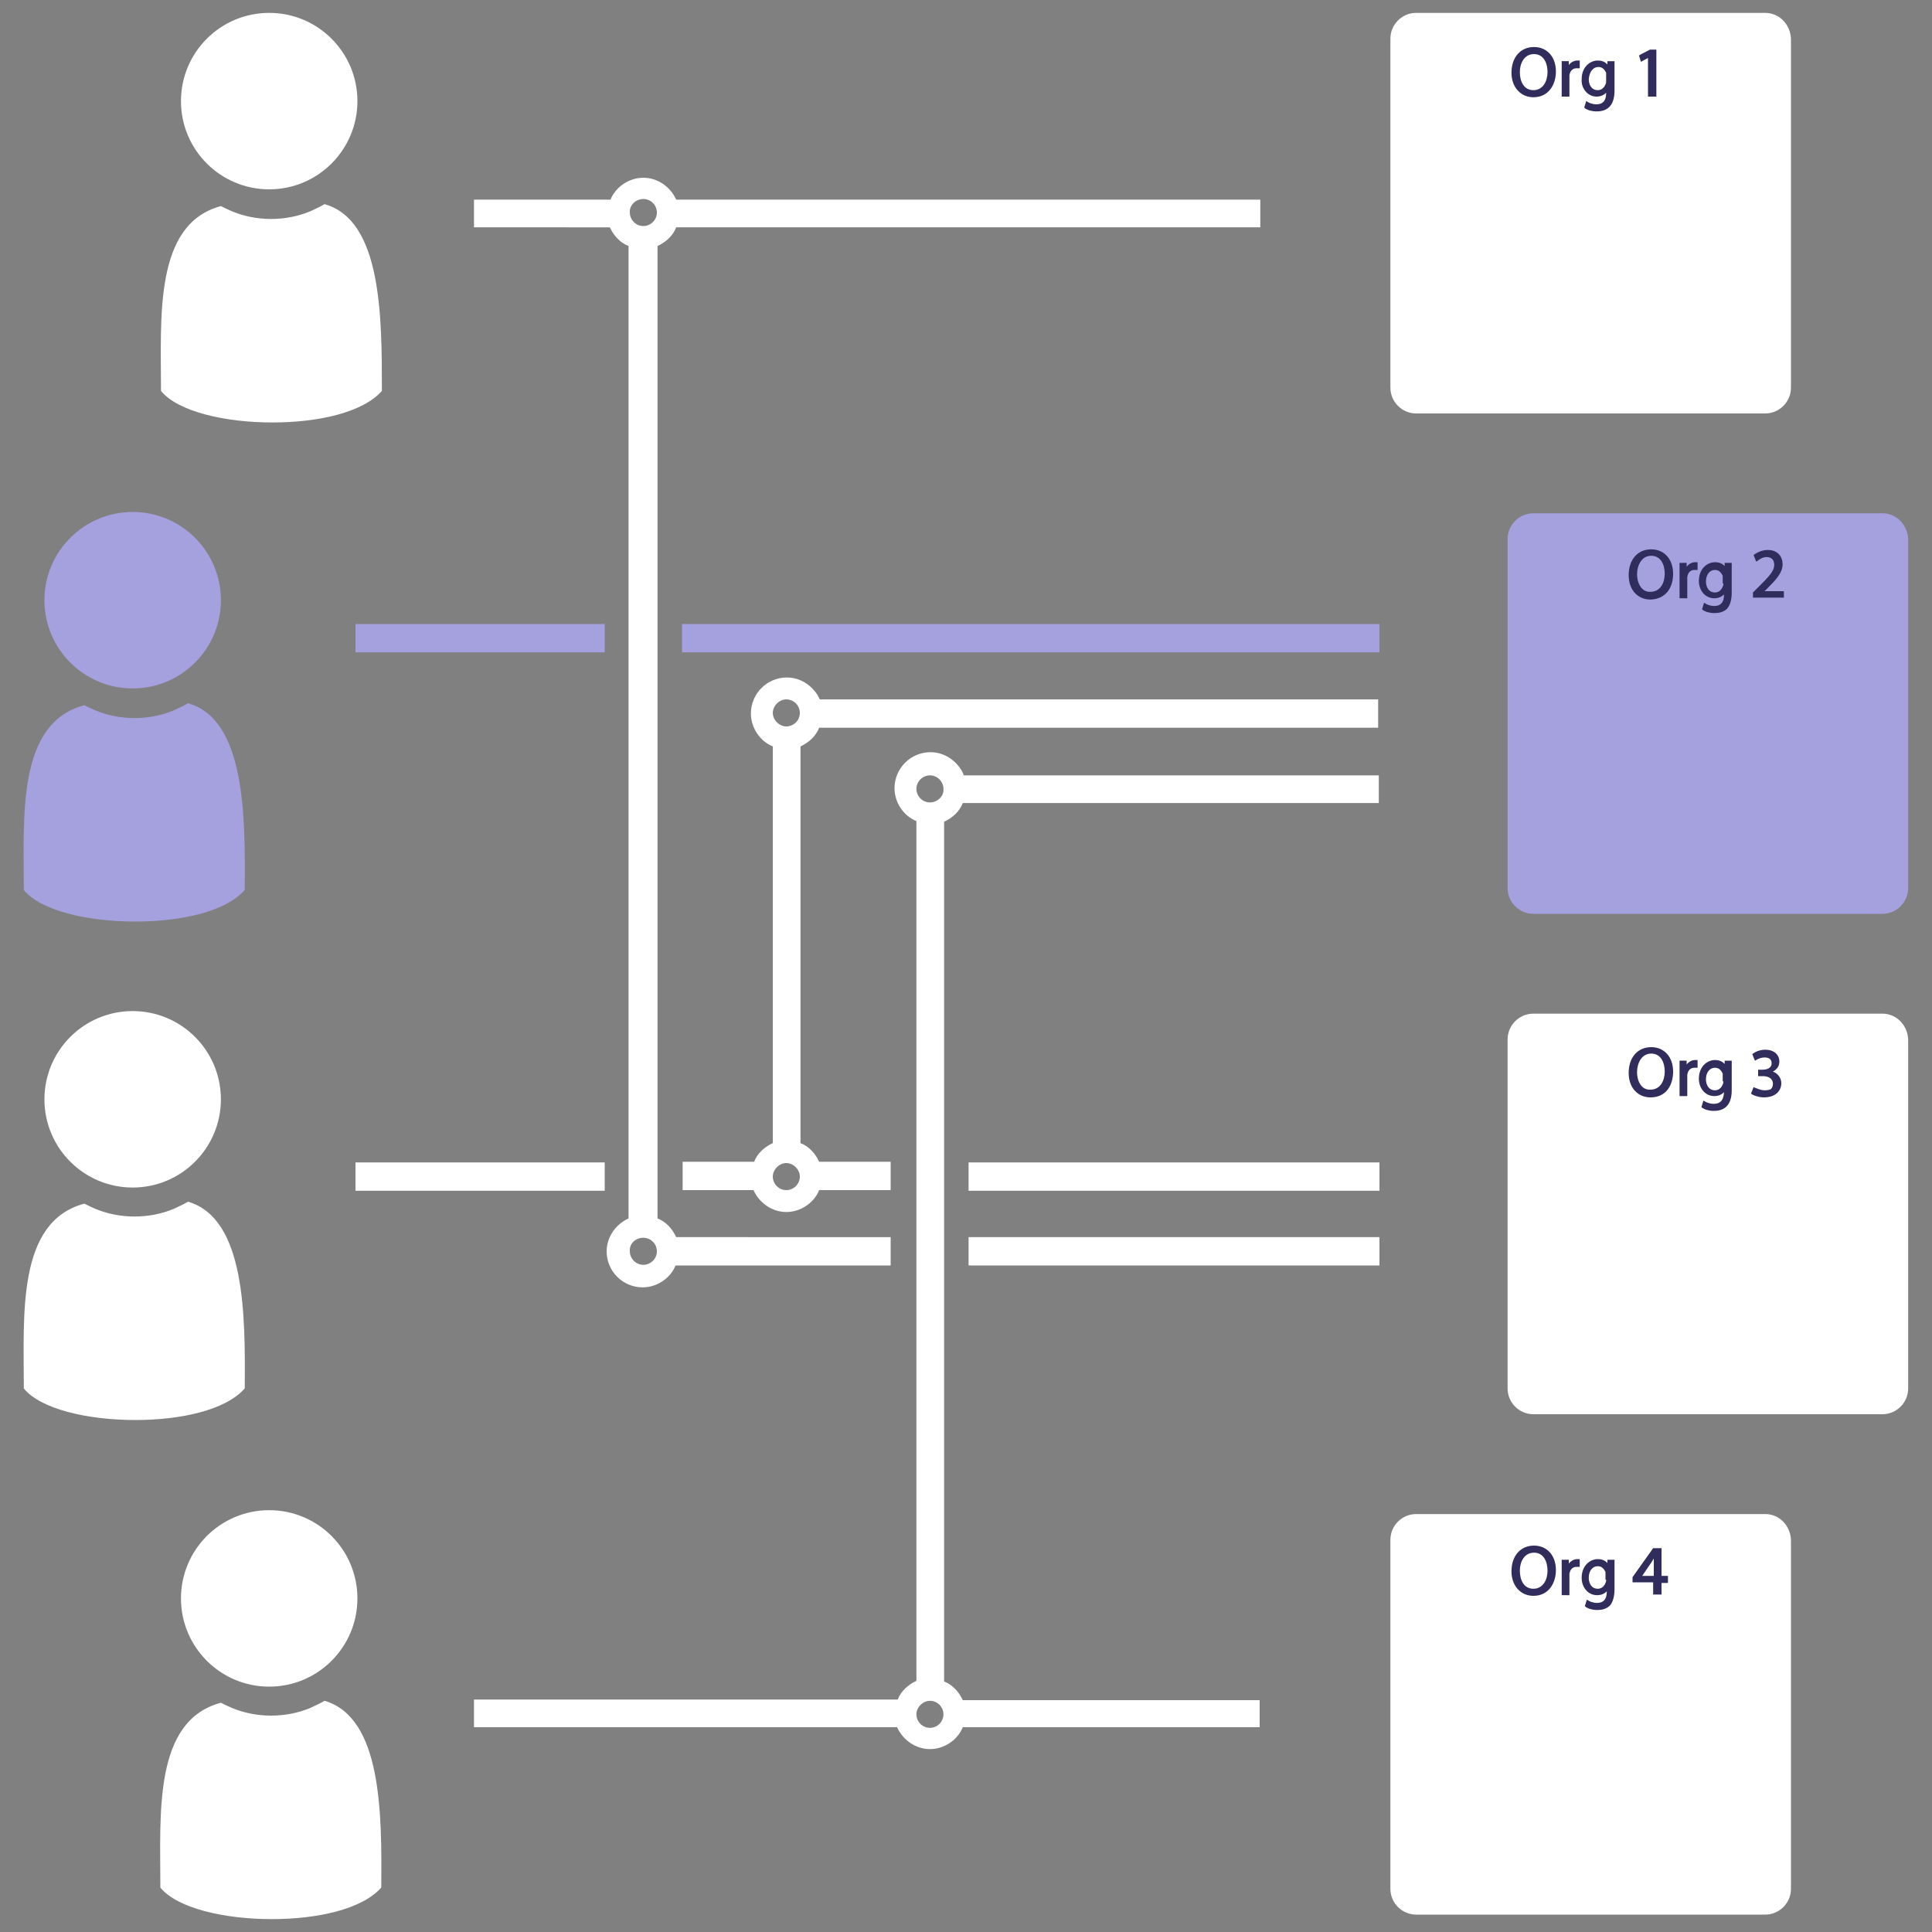 <?xml version="1.0" encoding="utf-8"?>
<!-- Generator: Adobe Illustrator 18.1.1, SVG Export Plug-In . SVG Version: 6.00 Build 0)  -->
<!DOCTYPE svg PUBLIC "-//W3C//DTD SVG 1.1//EN" "http://www.w3.org/Graphics/SVG/1.1/DTD/svg11.dtd">
<svg version="1.1" id="Layer_1" xmlns="http://www.w3.org/2000/svg" xmlns:xlink="http://www.w3.org/1999/xlink" x="0px" y="0px"
	 viewBox="0 0 300 300" enable-background="new 0 0 300 300" xml:space="preserve">
<rect x="0" y="0" width="300" height="300" fill="#808080" stroke="none"/>
<g>
	<path fill="#FFFFFF" d="M274.1,235.1h-54.2c-2.2,0-4,1.8-4,4v54.2c0,2.2,1.8,4,4,4h54.2c2.2,0,4-1.8,4-4v-54.2
		C278,236.9,276.3,235.1,274.1,235.1z"/>
	<path fill="#FFFFFF" d="M292.3,157.4h-54.2c-2.2,0-4,1.8-4,4v54.2c0,2.2,1.8,4,4,4h54.2c2.2,0,4-1.8,4-4v-54.2
		C296.2,159.2,294.5,157.4,292.3,157.4z"/>
	<path fill="#A5A0DE" d="M292.3,79.7h-54.2c-2.2,0-4,1.8-4,4v54.2c0,2.2,1.8,4,4,4h54.2c2.2,0,4-1.8,4-4V83.7
		C296.2,81.5,294.5,79.7,292.3,79.7z"/>
	<path fill="#FFFFFF" d="M274.1,2h-54.2c-2.2,0-4,1.8-4,4v54.2c0,2.2,1.8,4,4,4h54.2c2.2,0,4-1.8,4-4V6C278,3.8,276.3,2,274.1,2z"/>
	<path fill="#FFFFFF" d="M50.4,31.7c-0.9,0.5-0.5,0.3-2.2,1.1c-1.9,0.8-4,1.2-6.1,1.2c-2.1,0-4.2-0.4-6.1-1.2
		c-0.7-0.3-0.7-0.3-1.7-0.8C23.9,34.8,25,49.2,25,60.7c2.6,3.2,9.9,4.9,17.3,4.9c7,0,14-1.5,17-4.9C59.3,49.2,59.3,34.2,50.4,31.7z"
		/>
	<circle fill="#FFFFFF" cx="41.8" cy="15.7" r="13.7"/>
	<path fill="#A5A0DE" d="M29.2,109.2c-0.9,0.5-0.5,0.3-2.2,1.1c-1.9,0.8-4,1.2-6.1,1.2c-2.1,0-4.2-0.4-6.1-1.2
		c-0.7-0.3-0.7-0.3-1.7-0.8c-10.5,2.8-9.4,17.2-9.4,28.7c2.6,3.2,9.9,4.9,17.3,4.9c7,0,14-1.5,17-4.9
		C38.1,126.7,38.1,111.7,29.2,109.2z"/>
	<circle fill="#A5A0DE" cx="20.6" cy="93.2" r="13.7"/>
	<path fill="#FFFFFF" d="M29.2,186.6c-0.9,0.5-0.5,0.3-2.2,1.1c-1.9,0.8-4,1.2-6.1,1.2c-2.1,0-4.2-0.4-6.1-1.2
		c-0.7-0.3-0.7-0.3-1.7-0.8c-10.5,2.8-9.4,17.2-9.4,28.7c2.6,3.2,9.9,4.9,17.3,4.9c7,0,14-1.5,17-4.9
		C38.1,204.2,38.1,189.2,29.2,186.6z"/>
	<circle fill="#FFFFFF" cx="20.6" cy="170.7" r="13.7"/>
	<path fill="#FFFFFF" d="M50.4,264.1c-0.9,0.5-0.5,0.3-2.2,1.1c-1.9,0.8-4,1.2-6.1,1.2c-2.1,0-4.2-0.4-6.1-1.2
		c-0.7-0.3-0.7-0.3-1.7-0.8c-10.5,2.8-9.4,17.2-9.4,28.7c2.6,3.2,9.9,4.9,17.3,4.9c7,0,14-1.5,17-4.9
		C59.3,281.6,59.3,266.7,50.4,264.1z"/>
	<circle fill="#FFFFFF" cx="41.8" cy="248.2" r="13.7"/>
	<path fill="#FFFFFF" d="M256.8,242.6c0-0.2,0-0.3,0-0.5c-0.1,0.2-0.2,0.3-0.3,0.5l-1.5,2.2h1.8V242.6z"/>
	<path fill="#A5A0DE" d="M266.4,88.4c-0.8,0-1.4,0.7-1.4,1.8c0,0.8,0.4,1.7,1.4,1.7c0.5,0,1-0.3,1.2-0.9c0-0.1,0.1-0.3,0.1-0.5v-0.9
		c0-0.2,0-0.3,0-0.4C267.4,88.8,267.1,88.4,266.4,88.4z"/>
	<path fill="#FFFFFF" d="M238.2,14c1.5,0,2.2-1.4,2.2-2.8c0-1.3-0.7-2.8-2.1-2.8c-1.5,0-2.2,1.4-2.2,2.9C236,12.6,236.7,14,238.2,14
		z"/>
	<path fill="#FFFFFF" d="M248.2,243.1c-0.8,0-1.4,0.7-1.4,1.8c0,0.8,0.4,1.7,1.4,1.7c0.5,0,1-0.3,1.2-0.9c0-0.1,0.1-0.3,0.1-0.5
		v-0.9c0-0.2,0-0.3,0-0.4C249.2,243.6,248.9,243.1,248.2,243.1z"/>
	<path fill="#FFFFFF" d="M248.2,13.9c0.5,0,1-0.3,1.2-0.9c0-0.1,0.1-0.3,0.1-0.5v-0.9c0-0.2,0-0.3,0-0.4c-0.1-0.4-0.5-0.9-1.2-0.9
		c-0.8,0-1.4,0.7-1.4,1.8C246.8,13,247.2,13.9,248.2,13.9z"/>
	<path fill="#FFFFFF" d="M266.4,165.7c-0.8,0-1.4,0.7-1.4,1.8c0,0.8,0.4,1.7,1.4,1.7c0.5,0,1-0.3,1.2-0.9c0-0.1,0.1-0.3,0.1-0.5
		v-0.9c0-0.2,0-0.3,0-0.4C267.4,166.1,267.1,165.7,266.4,165.7z"/>
	<path fill="#FFFFFF" d="M258.5,166.4c0-1.3-0.7-2.8-2.1-2.8c-1.5,0-2.2,1.4-2.2,2.9c0,1.3,0.7,2.8,2.1,2.8
		C257.9,169.3,258.5,167.9,258.5,166.4z"/>
	<path fill="#A5A0DE" d="M258.5,89.1c0-1.3-0.7-2.8-2.1-2.8c-1.5,0-2.2,1.4-2.2,2.9c0,1.3,0.7,2.8,2.1,2.8
		C257.9,92,258.5,90.5,258.5,89.1z"/>
	<path fill="#FFFFFF" d="M238.2,246.7c1.5,0,2.2-1.4,2.2-2.8c0-1.3-0.7-2.8-2.1-2.8c-1.5,0-2.2,1.4-2.2,2.9
		C236,245.3,236.7,246.7,238.2,246.7z"/>
	<path fill="#302C5B" d="M238.1,15.1c2.4,0,3.5-2,3.5-4c0-2.3-1.4-3.8-3.4-3.8c-2.1,0-3.5,1.6-3.5,4
		C234.7,13.5,236.1,15.1,238.1,15.1z M238.2,8.4c1.5,0,2.1,1.4,2.1,2.8c0,1.4-0.7,2.8-2.2,2.8c-1.5,0-2.1-1.4-2.1-2.8
		C236,9.8,236.7,8.4,238.2,8.4z"/>
	<path fill="#302C5B" d="M242.5,11.3V15h1.2v-2.9c0-0.1,0-0.3,0-0.4c0.1-0.7,0.5-1.1,1.1-1.1c0.1,0,0.2,0,0.3,0l0.2,0V9.4l-0.1,0
		c-0.1,0-0.2,0-0.3,0c-0.5,0-1,0.3-1.3,0.7l0-0.6h-1.1l0,0.2C242.5,10.1,242.5,10.6,242.5,11.3z"/>
	<path fill="#302C5B" d="M247.9,15c0.6,0,1.1-0.2,1.5-0.6v0.1c0,1.1-0.5,1.7-1.5,1.7c-0.7,0-1.3-0.3-1.4-0.4l-0.2-0.1l-0.3,1
		l0.1,0.1c0.4,0.3,1.1,0.5,1.8,0.5c0.6,0,1.4-0.1,2-0.7c0.5-0.5,0.8-1.3,0.8-2.5v-3c0-0.6,0-1,0-1.4l0-0.2h-1.1l0,0.5
		c-0.3-0.3-0.7-0.6-1.5-0.6c-1.2,0-2.5,1-2.5,2.9C245.5,13.8,246.6,15,247.9,15z M248.2,10.4c0.7,0,1,0.5,1.2,0.9c0,0.1,0,0.2,0,0.4
		v0.9c0,0.2,0,0.3-0.1,0.5c-0.2,0.5-0.6,0.9-1.2,0.9c-1,0-1.4-0.9-1.4-1.7C246.8,11.1,247.4,10.4,248.2,10.4z"/>
	<polygon fill="#302C5B" points="255.9,9 255.9,15 257.2,15 257.2,7.7 256.2,7.7 254.5,8.6 254.8,9.6 	"/>
	<path fill="#302C5B" d="M259.8,89.1c0-2.3-1.4-3.8-3.4-3.8c-2.1,0-3.5,1.6-3.5,4c0,2.3,1.4,3.8,3.4,3.8
		C258.8,93,259.8,91.1,259.8,89.1z M254.2,89.2c0-1.4,0.7-2.9,2.2-2.9c1.5,0,2.1,1.4,2.1,2.8c0,1.4-0.7,2.8-2.2,2.8
		C254.9,92,254.2,90.5,254.2,89.2z"/>
	<path fill="#302C5B" d="M262,92.9V90c0-0.1,0-0.3,0-0.4c0.1-0.7,0.5-1.1,1.1-1.1c0.1,0,0.2,0,0.3,0l0.2,0v-1.2l-0.1,0
		c-0.1,0-0.2,0-0.3,0c-0.5,0-1,0.3-1.3,0.7l0-0.6h-1.1l0,0.2c0,0.4,0,0.9,0,1.6v3.7H262z"/>
	<path fill="#302C5B" d="M268.9,92v-3c0-0.6,0-1,0-1.4l0-0.2h-1.1l0,0.5c-0.3-0.3-0.7-0.6-1.5-0.6c-1.2,0-2.5,1-2.5,2.9
		c0,1.5,1,2.7,2.4,2.7c0.6,0,1.1-0.2,1.5-0.6v0.1c0,1.1-0.5,1.7-1.5,1.7c-0.7,0-1.3-0.3-1.4-0.4l-0.2-0.1l-0.3,1l0.1,0.1
		c0.4,0.3,1.1,0.5,1.8,0.5c0.6,0,1.4-0.1,2-0.7C268.6,94,268.9,93.3,268.9,92z M267.6,90.6c0,0.2,0,0.3-0.1,0.5
		c-0.2,0.5-0.6,0.9-1.2,0.9c-1,0-1.4-0.9-1.4-1.7c0-1.1,0.6-1.8,1.4-1.8c0.7,0,1,0.5,1.2,0.9c0,0.1,0,0.2,0,0.4V90.6z"/>
	<path fill="#302C5B" d="M276.9,91.8H274l0.3-0.3c1.4-1.4,2.5-2.5,2.5-3.9c0-1.1-0.7-2.2-2.3-2.2c-0.8,0-1.5,0.3-2.1,0.7l-0.1,0.1
		l0.4,1l0.2-0.1c0.2-0.2,0.8-0.6,1.4-0.6c1,0,1.2,0.7,1.2,1.2c0,1-0.8,1.8-2.5,3.5l-0.8,0.8v0.8h4.8V91.8z"/>
	<path fill="#302C5B" d="M259.8,166.4c0-2.3-1.4-3.8-3.4-3.8c-2.1,0-3.5,1.6-3.5,4c0,2.3,1.4,3.8,3.4,3.8
		C258.8,170.4,259.8,168.4,259.8,166.4z M254.2,166.5c0-1.4,0.7-2.9,2.2-2.9c1.5,0,2.1,1.4,2.1,2.8c0,1.4-0.7,2.8-2.2,2.8
		C254.9,169.3,254.2,167.9,254.2,166.5z"/>
	<path fill="#302C5B" d="M262,170.2v-2.9c0-0.1,0-0.3,0-0.4c0.1-0.7,0.5-1.1,1.1-1.1c0.1,0,0.2,0,0.3,0l0.2,0v-1.2l-0.1,0
		c-0.1,0-0.2,0-0.3,0c-0.5,0-1,0.3-1.3,0.7l0-0.6h-1.1l0,0.2c0,0.4,0,0.9,0,1.6v3.7H262z"/>
	<path fill="#302C5B" d="M266.1,171.4c-0.7,0-1.3-0.3-1.4-0.4l-0.2-0.1l-0.3,1l0.1,0.1c0.4,0.3,1.1,0.5,1.8,0.5c0.6,0,1.4-0.1,2-0.7
		c0.5-0.5,0.8-1.3,0.8-2.5v-3c0-0.6,0-1,0-1.4l0-0.2h-1.1l0,0.5c-0.3-0.3-0.7-0.6-1.5-0.6c-1.2,0-2.5,1-2.5,2.9c0,1.5,1,2.7,2.4,2.7
		c0.6,0,1.1-0.2,1.5-0.6v0.1C267.6,170.9,267.1,171.4,266.1,171.4z M267.6,167.9c0,0.2,0,0.3-0.1,0.5c-0.2,0.5-0.6,0.9-1.2,0.9
		c-1,0-1.4-0.9-1.4-1.7c0-1.1,0.6-1.8,1.4-1.8c0.7,0,1,0.5,1.2,0.9c0,0.1,0,0.2,0,0.4V167.9z"/>
	<path fill="#302C5B" d="M274,169.3c-0.6,0-1.2-0.3-1.5-0.4l-0.2-0.1l-0.4,1l0.1,0.1c0.3,0.2,1.1,0.5,1.9,0.5c1.9,0,2.7-1.1,2.7-2.2
		c0-0.8-0.5-1.5-1.3-1.8c0.7-0.4,1-0.9,1-1.6c0-0.9-0.7-1.8-2.2-1.8c-0.8,0-1.5,0.3-1.9,0.6l-0.1,0.1l0.4,1l0.2-0.1
		c0.3-0.2,0.8-0.4,1.3-0.4c0.7,0,1.1,0.3,1.1,0.9c0,0.8-0.8,1-1.4,1h-0.7v1h0.7c0.8,0,1.6,0.3,1.6,1.2c0,0.3-0.1,0.6-0.3,0.8
		C274.9,169.2,274.5,169.3,274,169.3z"/>
	<path fill="#302C5B" d="M238.1,247.8c2.4,0,3.5-2,3.5-4c0-2.3-1.4-3.8-3.4-3.8c-2.1,0-3.5,1.6-3.5,4
		C234.7,246.2,236.1,247.8,238.1,247.8z M238.2,241.1c1.5,0,2.1,1.4,2.1,2.8c0,1.4-0.7,2.8-2.2,2.8c-1.5,0-2.1-1.4-2.1-2.8
		C236,242.5,236.7,241.1,238.2,241.1z"/>
	<path fill="#302C5B" d="M243.7,247.7v-2.9c0-0.1,0-0.3,0-0.4c0.1-0.7,0.5-1.1,1.1-1.1c0.1,0,0.2,0,0.3,0l0.2,0v-1.2l-0.1,0
		c-0.1,0-0.2,0-0.3,0c-0.5,0-1,0.3-1.3,0.7l0-0.6h-1.1l0,0.2c0,0.4,0,0.9,0,1.6v3.7H243.7z"/>
	<path fill="#302C5B" d="M250.7,246.8v-3c0-0.6,0-1,0-1.4l0-0.2h-1.1l0,0.5c-0.3-0.3-0.7-0.6-1.5-0.6c-1.2,0-2.5,1-2.5,2.9
		c0,1.5,1,2.7,2.4,2.7c0.6,0,1.1-0.2,1.5-0.6v0.1c0,1.1-0.5,1.7-1.5,1.7c-0.7,0-1.3-0.3-1.4-0.4l-0.2-0.1l-0.3,1l0.1,0.1
		c0.4,0.3,1.1,0.5,1.8,0.5c0.6,0,1.4-0.1,2-0.7C250.4,248.8,250.7,248,250.7,246.8z M249.4,245.3c0,0.2,0,0.3-0.1,0.5
		c-0.2,0.5-0.6,0.9-1.2,0.9c-1,0-1.4-0.9-1.4-1.7c0-1.1,0.6-1.8,1.4-1.8c0.7,0,1,0.5,1.2,0.9c0,0.1,0,0.2,0,0.4V245.3z"/>
	<path fill="#302C5B" d="M258,247.7v-1.9h1v-1.1h-1v-4.3h-1.3l-3.2,4.5l0,0v0.8h3.2v1.9H258z M255,244.7l1.5-2.2
		c0.1-0.2,0.2-0.3,0.3-0.5c0,0.2,0,0.3,0,0.5v2.2H255z"/>
	<polygon fill="#FFFFFF" points="93.9,180.5 56.1,180.5 55.2,180.5 55.2,181.4 55.2,183.9 55.2,184.9 56.1,184.9 93.9,184.9 	"/>
	<polygon fill="#FFFFFF" points="150.4,180.5 150.4,184.9 213.2,184.9 214.2,184.9 214.2,183.9 214.2,181.4 214.2,180.5 
		213.2,180.5 	"/>
	<polygon fill="#FFFFFF" points="150.4,192.1 150.4,196.5 213.2,196.5 214.2,196.5 214.2,195.6 214.2,193.1 214.2,192.1 
		213.2,192.1 	"/>
	<polygon fill="#A5A0DE" points="93.9,101.3 93.9,96.9 56.1,96.9 55.2,96.9 55.2,97.9 55.2,100.4 55.2,101.3 56.1,101.3 	"/>
	<polygon fill="#A5A0DE" points="213.2,96.9 105.9,96.9 105.9,101.3 213.2,101.3 214.2,101.3 214.2,100.4 214.2,97.9 214.2,96.9 	
		"/>
	<path fill="#FFFFFF" d="M94.7,35.3c0.6,1.3,1.6,2.4,2.9,2.9v59.7v2.5v81v2.5v5.3c-2,0.9-3.4,2.9-3.4,5.1c0,3.1,2.5,5.6,5.6,5.6
		c2.2,0,4.3-1.4,5.1-3.4h33.4v-4.4H105c-0.6-1.3-1.6-2.4-2.9-2.9v-5.3v-2.5v-81v-2.5V38.2c1.3-0.6,2.4-1.6,2.9-2.9h89.8h0.9v-0.9
		v-2.5v-0.9h-0.9H105c-0.9-2-2.9-3.4-5.1-3.4c-2.2,0-4.3,1.4-5.1,3.4H74.5h-0.9v0.9v2.5v0.9h0.9H94.7z M99.9,30.9
		c1.2,0,2.1,1,2.1,2.1c0,1.2-1,2.1-2.1,2.1c-1.2,0-2.1-1-2.1-2.1C97.7,31.9,98.7,30.9,99.9,30.9z M99.9,192.2c1.2,0,2.1,1,2.1,2.1
		c0,1.2-1,2.1-2.1,2.1c-1.2,0-2.1-1-2.1-2.1C97.7,193.1,98.7,192.2,99.9,192.2z"/>
	<path fill="#FFFFFF" d="M149.6,120.2c-0.9-2-2.9-3.4-5.1-3.4c-3.1,0-5.6,2.5-5.6,5.6c0,2.2,1.4,4.3,3.4,5.1v133.5
		c-1.3,0.6-2.4,1.6-2.9,2.9H74.5h-0.9v0.9v2.5v0.9h0.9h64.8c0.9,2,2.9,3.4,5.1,3.4c2.2,0,4.3-1.4,5.1-3.4h45.2h0.9v-0.9v-2.5V264
		h-0.9h-45.2c-0.6-1.3-1.6-2.4-2.9-2.9V127.6c1.3-0.6,2.4-1.6,2.9-2.9h63.7h0.9v-0.9v-2.5v-0.9h-0.9H149.6z M144.4,268.3
		c-1.2,0-2.1-1-2.1-2.1s1-2.1,2.1-2.1c1.2,0,2.1,1,2.1,2.1S145.6,268.3,144.4,268.3z M144.4,124.6c-1.2,0-2.1-1-2.1-2.1
		c0-1.2,1-2.1,2.1-2.1c1.2,0,2.1,1,2.1,2.1C146.6,123.6,145.6,124.6,144.4,124.6z"/>
	<path fill="#FFFFFF" d="M127.3,108.6c-0.9-2-2.9-3.4-5.1-3.4c-3.1,0-5.6,2.5-5.6,5.6c0,2.2,1.4,4.3,3.4,5.1v61.6
		c-1.3,0.6-2.4,1.6-2.9,2.9h-11.1v4.4H117c0.9,2,2.9,3.4,5.1,3.4c2.2,0,4.3-1.4,5.1-3.4h11.1v-4.4h-11.1c-0.6-1.3-1.6-2.4-2.9-2.9
		v-61.6c1.3-0.6,2.4-1.6,2.9-2.9h85.9h0.9V112v-2.5v-0.9h-0.9H127.3z M122.1,108.6c1.2,0,2.1,1,2.1,2.1c0,1.2-1,2.1-2.1,2.1
		s-2.1-1-2.1-2.1C120,109.6,121,108.6,122.1,108.6z M122.1,184.8c-1.2,0-2.1-1-2.1-2.1s1-2.1,2.1-2.1s2.1,1,2.1,2.1
		S123.3,184.8,122.1,184.8z"/>
</g>
<g>
</g>
<g>
</g>
<g>
</g>
<g>
</g>
<g>
</g>
<g>
</g>
</svg>
